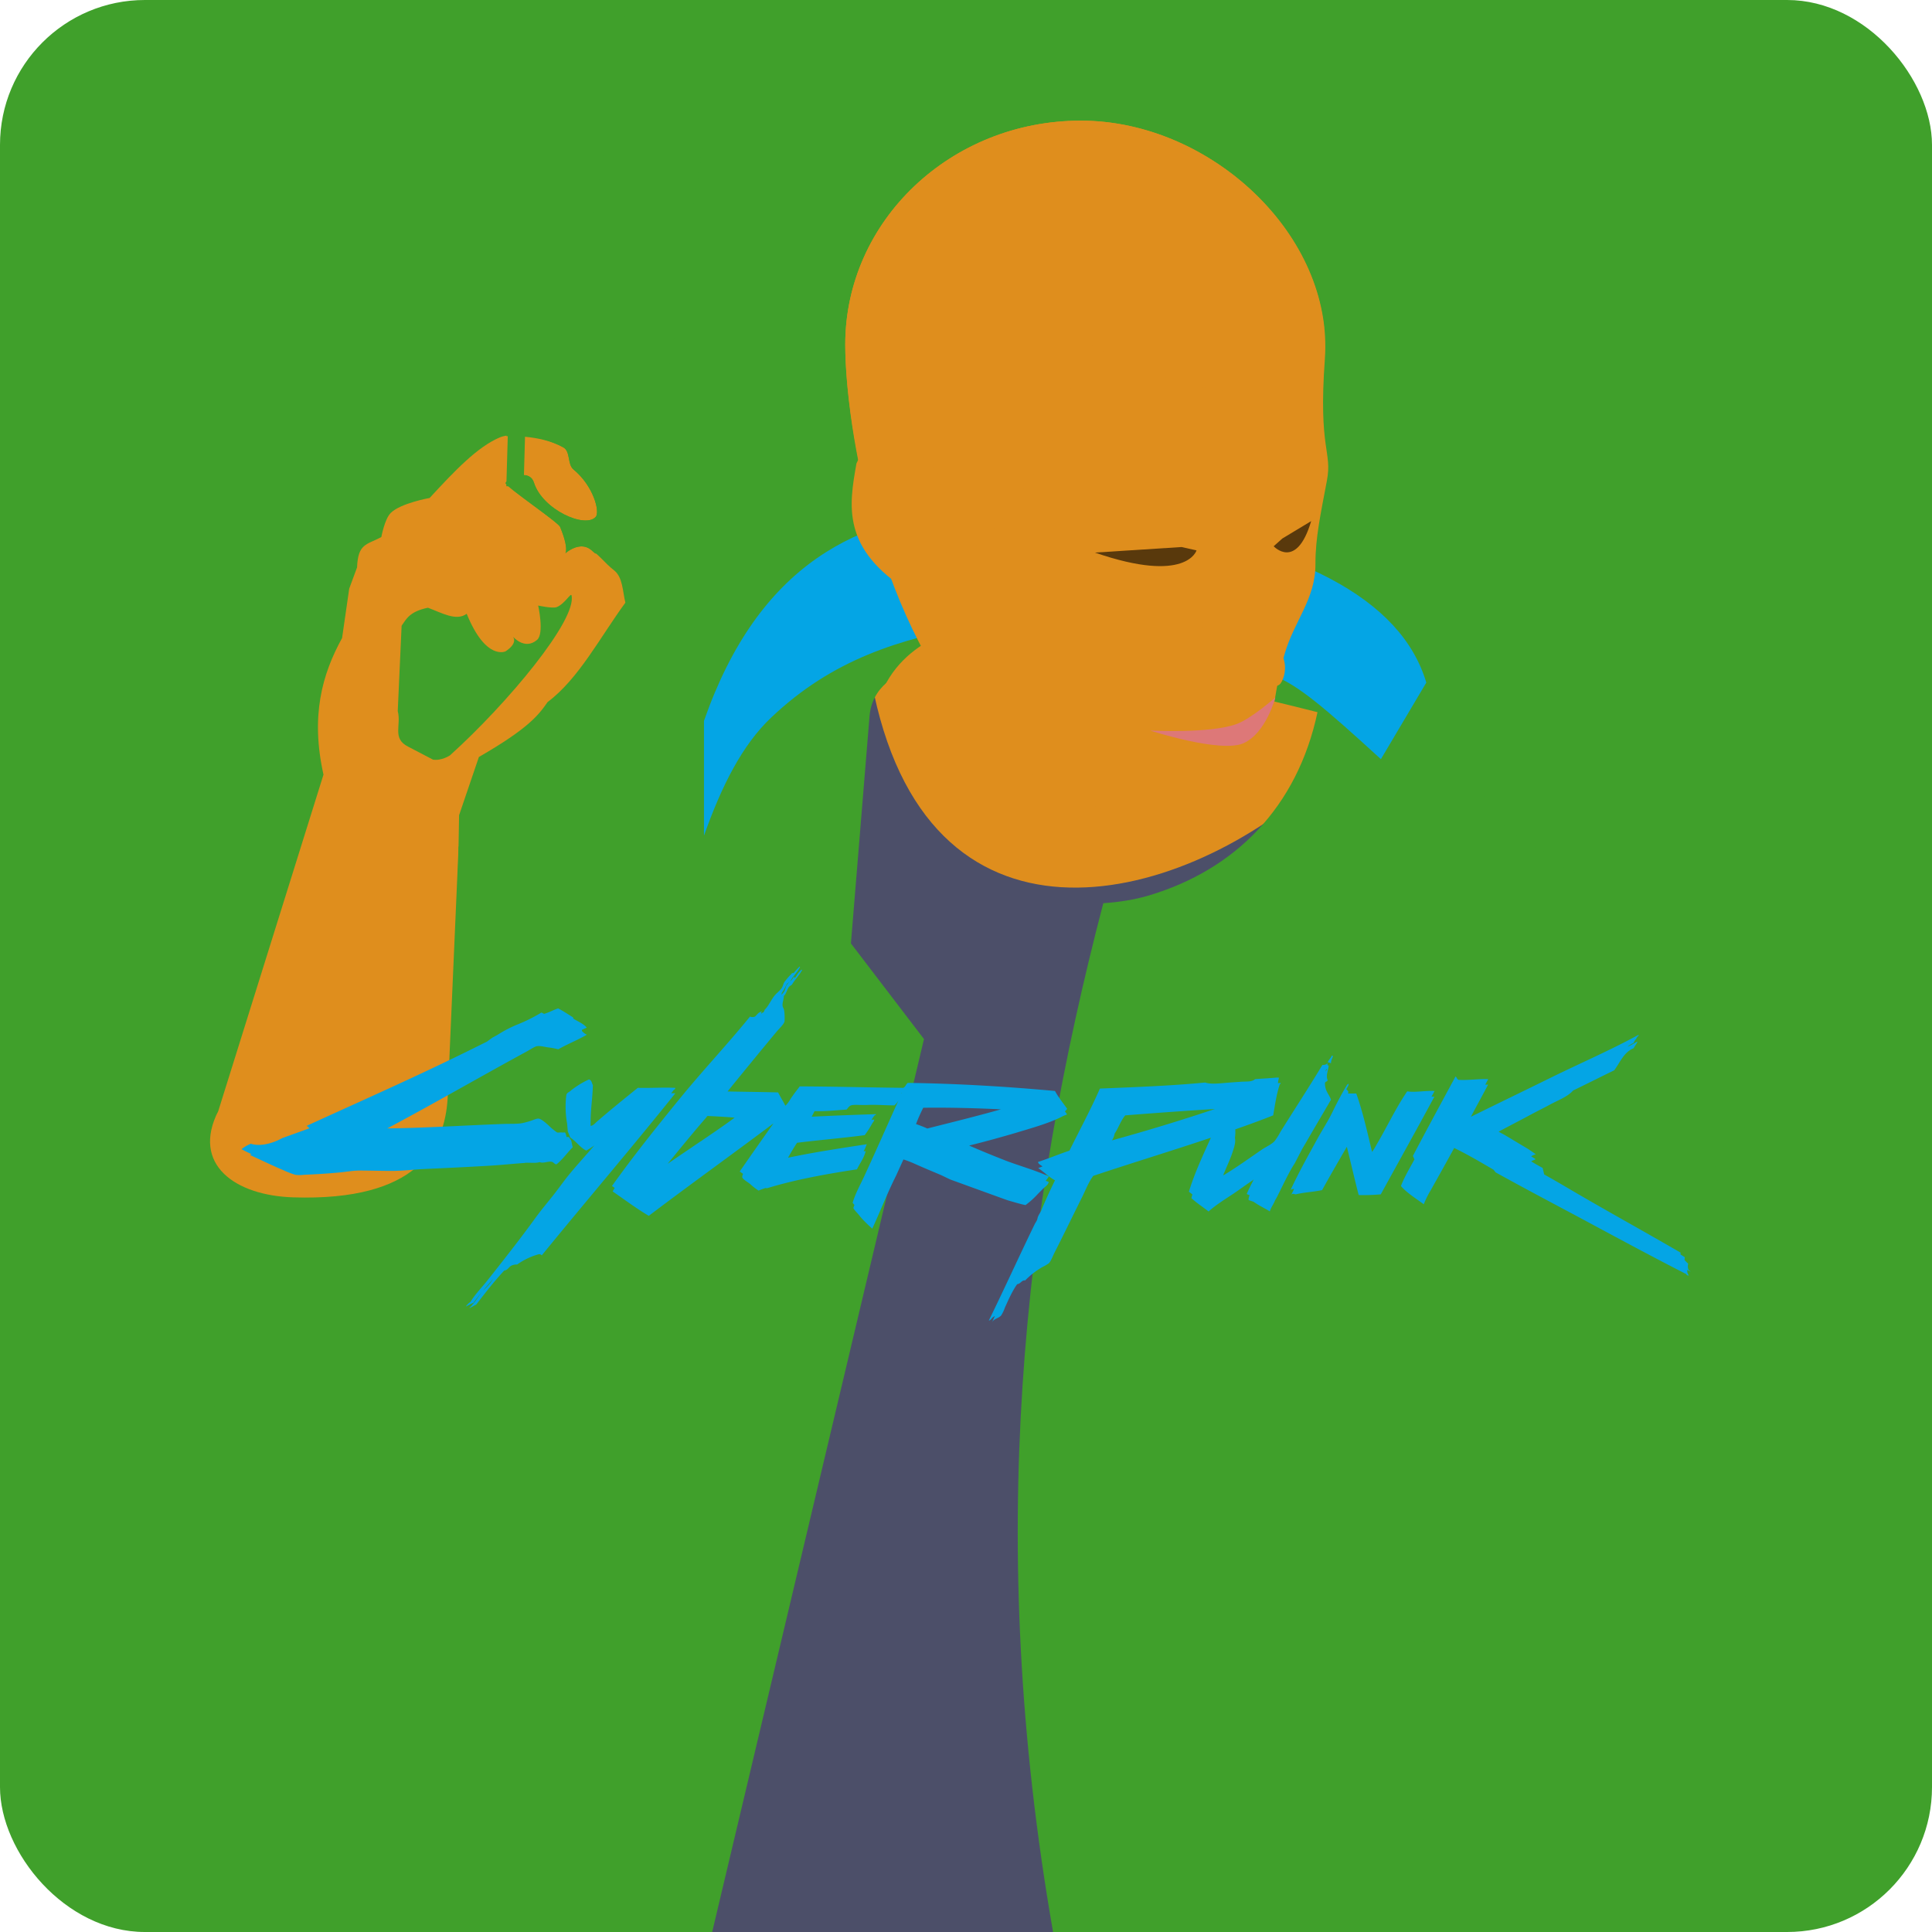 <svg xmlns="http://www.w3.org/2000/svg" xmlns:xlink="http://www.w3.org/1999/xlink" width="16" height="16" version="1.1">
 <defs>
  <linearGradient id="linearGradient905">
   <stop style="stop-color:#df8e1d" offset="0"/>
   <stop style="stop-color:#df8e1d" offset="1"/>
  </linearGradient>
  <linearGradient id="linearGradient891" x1="31.481" x2="29.742" y1="17.359" y2="16.444" gradientTransform="matrix(0.41,0,0,0.397,-1.686,-1.537)" gradientUnits="userSpaceOnUse" xlink:href="#linearGradient905"/>
  <linearGradient id="linearGradient899" x1="22.864" x2="24.858" y1="14.263" y2="15.577" gradientTransform="matrix(0.41,0,0,0.397,-1.686,-1.537)" gradientUnits="userSpaceOnUse" xlink:href="#linearGradient905"/>
 </defs>
 <rect style="fill:#40a02b" width="16" height="16" x="0" y="0" rx="1.2" ry="1.2"/>
 <ellipse style="fill:#df8e1d" cx="8.905" cy="6.229" rx="2.487" ry="1.644"/>
 <path style="fill:#df8e1d" d="m 2.833,5.284 0.059,-0.409 0.065,-0.176 c 0.008,-0.198 0.077,-0.186 0.201,-0.251 0,0 0.027,-0.15 0.078,-0.2 0.081,-0.081 0.322,-0.124 0.322,-0.124 0.211,-0.229 0.397,-0.424 0.582,-0.502 0.1,-0.042 0.346,-0.015 0.525,0.083 0.062,0.034 0.033,0.141 0.085,0.183 C 4.915,4.024 4.97,4.238 4.934,4.28 4.848,4.38 4.493,4.222 4.422,3.998 4.378,3.861 4.176,3.982 4.186,4.003 4.208,4.046 4.623,4.325 4.639,4.363 4.69,4.487 4.709,4.58 4.666,4.606 4.612,4.639 4.761,4.474 4.878,4.541 4.954,4.585 5.009,4.664 5.085,4.723 5.158,4.78 5.156,4.896 5.179,4.991 4.97,5.277 4.791,5.623 4.535,5.814 4.46,5.922 4.377,6.032 3.966,6.269 L 3.802,6.751 3.767,8.714 3.695,9.683 C 3.247,10.005 1.14,10.169 1.808,9.2 L 2.679,6.415 C 2.571,5.931 2.667,5.585 2.833,5.284 Z"/>
 <path style="fill:#40a02b" d="m 3.326,5.182 c 0.04,-0.058 0.068,-0.118 0.218,-0.149 0.114,0.042 0.235,0.114 0.321,0.05 0.159,0.392 0.322,0.311 0.322,0.311 0.112,-0.074 0.058,-0.125 0.058,-0.125 0,0 0.098,0.12 0.203,0.03 0.061,-0.052 0.009,-0.284 0.009,-0.284 0,0 0.119,0.026 0.153,0.013 0.066,-0.026 0.117,-0.12 0.123,-0.098 0.048,0.201 -0.527,0.893 -1.007,1.326 0,0 -0.069,0.046 -0.14,0.035 -0.081,-0.042 -0.11,-0.057 -0.207,-0.108 -0.134,-0.068 -0.054,-0.177 -0.085,-0.294 z"/>
 <path style="fill:#4c4f69" d="M 7.216,5.634 5.34,16 h 5.599 l -0.037,-9.514 C 9.74,7.528 7.657,8.025 7.216,5.634 Z"/>
 <path style="fill:#40a02b" d="M 8.482,3.825 C 8.129,3.839 7.765,3.892 7.387,3.991 6.504,4.156 6.02,4.759 5.659,5.326 5.612,5.491 5.576,5.599 5.538,5.678 5.252,5.818 5.193,5.728 5.03,5.971 4.969,6.07 4.844,6.174 4.726,6.087 4.515,5.974 4.239,6.486 4.118,6.673 c 0.139,0.095 0.167,0.247 0.095,0.383 -0.176,0.025 -0.196,0.034 -0.244,-0.042 l -0.171,-0.004 -0.091,2.089 C 3.682,9.501 3.457,9.949 2.428,9.916 1.948,9.901 1.582,9.644 1.808,9.2 c -0.268,0.024 -0.626,2.582 0.535,2.975 0,0 0.21,0.221 0.939,-0.212 0.377,-0.405 0.948,-0.772 1.434,-1.312 0.259,-0.537 0.232,-0.096 0.383,0.202 -0.129,-0.25 0.014,0.309 -0.127,0.593 -0.073,0.655 -0.158,1.192 -0.25,1.832 -0.172,0.336 -0.066,0.423 0.06,0.273 0.016,0.247 -0.197,0.169 -0.103,0.37 0.014,0.518 -0.656,1.295 -0.059,1.634 0.234,0.089 0.113,0.25 0.035,0.445 0,0 0.958,-3.1e-5 1.243,0 L 7.652,8.605 7.047,7.813 7.201,5.933 C 7.277,4.999 9.953,5.656 10.911,5.898 10.744,6.684 10.229,7.203 9.514,7.416 9.393,7.452 9.266,7.471 9.137,7.48 8.472,10.025 8.156,12.765 8.721,16 c 0.954,5e-6 1.452,1.94e-4 2.146,0 h 0.477 0.295 c -0.035,-0.17 -0.076,-0.433 -0.11,-0.633 0.322,-0.61 0.244,-1.186 0.102,-1.845 0.426,0.088 0.347,0.711 0.314,1.15 -0.174,0.361 -0.265,0.753 -0.298,1.137 0.066,-0.252 0.495,-0.633 0.77,-0.296 0.02,0.138 -0.098,0.231 -0.164,0.364 -0.064,0.122 0.048,0.123 0.048,0.123 h 1.434 c 0.478,0 0.208,-0.429 0.588,-0.732 0.14,-0.423 0.145,-0.921 0.182,-1.384 0.06,-0.485 -0.324,-0.28 -0.027,-0.535 -0.365,-0.048 0.258,-0.085 -0.107,-0.436 0.508,-0.276 -0.179,-0.468 0.188,-0.685 -0.164,-0.709 -0.135,-0.408 -0.203,-1.197 0.261,-0.169 0.457,-0.542 0.247,-0.927 -0.336,0.021 -0.256,-0.573 -0.36,-0.31 -0.063,-0.023 -0.052,-0.148 -0.004,-0.295 0.009,-0.003 0.014,-0.009 0.022,-0.012 0.004,0.038 0.016,0.105 0.038,0.164 l 0.029,0.043 c -0.046,-0.191 -0.061,-0.215 -0.066,-0.208 0.428,-0.171 0.32,-0.872 -0.023,-1.016 -0.14,-0.034 -0.22,-0.155 -0.295,-0.299 -0.008,-0.008 -0.013,-0.019 -0.022,-0.042 -0.012,-0.025 -0.026,-0.05 -0.038,-0.077 C 13.704,7.821 13.7,7.759 13.818,7.923 13.677,7.64 13.473,7.332 12.944,7.199 c -0.012,-0.073 0.409,0.213 -0.006,-0.062 0.025,0.017 -0.052,-0.028 -0.077,-0.041 0.002,4e-4 0.005,0.001 0,0.009 -0.058,0.033 -0.018,-0.003 -0.002,-0.01 C 12.766,7.047 12.506,6.897 12.405,6.798 12.269,6.647 12.35,6.818 12.256,6.472 12.319,5.881 12.375,5.145 11.774,4.808 11.594,4.774 11.391,4.585 11.391,4.585 10.494,4.089 9.541,3.782 8.482,3.825 Z"/>
 <path style="fill:#df8e1d" d="M 7.916,4.669 8.03,5.189 C 8.027,5.179 7.419,5.282 7.266,5.838 7.6,7.207 8.524,7.505 9.446,7.277 L 9.92,6.377 9.112,5.944 Z"/>
 <path style="fill:#04a5e5" d="M 8.118,4.216 C 7.103,4.258 6.281,4.679 5.83,5.97 V 6.921 C 5.977,6.505 6.148,6.169 6.385,5.944 6.891,5.463 7.444,5.29 8.102,5.173 8.593,5.114 9.924,5.201 10.545,5.593 10.753,5.677 10.958,5.85 11.436,6.287 L 11.812,5.653 C 11.605,4.958 10.754,4.501 9.19,4.283 8.816,4.231 8.456,4.202 8.118,4.216 Z"/>
 <path style="fill:#4c4f69" d="m 11.537,15.81 c 2e-6,-5e-6 0,0 0,0 z"/>
 <path style="fill:#40a02b" d="M 5.2,-4.36e-5 4.758,2.738 C 4.568,2.78 4.412,3.031 4.299,3.244 4.274,3.292 4.24,3.442 4.212,3.546 h -0.005 l -8e-4,0.018 c -0.004,0.014 -0.009,0.037 -0.013,0.048 0.003,-5.2e-4 0.008,0.001 0.012,8e-4 l -0.012,0.414 h 0.03 c 6e-4,0.003 0.001,0.005 0.002,0.008 0.076,0.073 0.399,0.294 0.413,0.329 0.041,0.099 0.06,0.178 0.044,0.219 0.04,-0.034 0.122,-0.084 0.195,-0.041 0.019,0.011 0.034,0.028 0.051,0.042 H 5.07 C 5.035,4.282 5.128,4.101 5.389,4.079 L 6,-4.36e-5 Z M 4.348,3.617 c 0.104,0.01 0.216,0.033 0.316,0.087 0.062,0.034 0.033,0.141 0.085,0.184 0.166,0.136 0.221,0.35 0.185,0.392 -0.086,0.1 -0.441,-0.059 -0.512,-0.283 -0.014,-0.045 -0.047,-0.059 -0.083,-0.061 z"/>
 <path id="blue" style="fill:#04a5e5" d="m 5.558,9.054 c 0.007,-0.009 0.014,-0.017 0.02,-0.026 0.005,-0.002 0.023,-0.018 0.01,-0.019 -0.096,-0.005 -0.202,0.003 -0.306,0 C 5.168,9.101 5.049,9.197 4.942,9.29 4.927,9.303 4.913,9.322 4.891,9.324 4.889,9.193 4.907,9.103 4.91,8.987 4.901,8.971 4.9,8.945 4.879,8.94 h -0.003 a 0.739,0.739 0 0 0 -0.148,0.091 c -0.012,0.014 -0.034,0.016 -0.038,0.038 a 0.785,0.785 0 0 0 0.007,0.238 c 0.001,0.021 0.004,0.042 0.005,0.062 l 0.021,0.052 c 0.049,0.032 0.079,0.08 0.132,0.108 a 0.637,0.637 0 0 0 0.067,-0.043 C 4.854,9.566 4.782,9.643 4.715,9.725 4.669,9.781 4.626,9.843 4.58,9.901 c -0.047,0.059 -0.095,0.116 -0.139,0.176 -0.131,0.181 -0.27,0.357 -0.406,0.529 -0.047,0.059 -0.1,0.112 -0.139,0.176 a 0.132,0.132 0 0 0 -0.038,0.038 c 0.021,-0.01 0.041,-0.022 0.063,-0.031 0.022,-0.031 0.048,-0.063 0.074,-0.095 -0.035,0.046 -0.065,0.097 -0.106,0.136 -0.001,0.004 -0.004,0.008 0,0.003 0.019,-0.008 0.035,-0.02 0.054,-0.028 0.075,-0.097 0.15,-0.194 0.233,-0.283 0.03,-0.003 0.037,-0.03 0.06,-0.041 a 0.112,0.112 0 0 1 0.047,-0.009 0.568,0.568 0 0 1 0.179,-0.085 c 0.014,-0.002 0.018,0.005 0.025,0.009 C 4.854,9.946 5.23,9.507 5.593,9.054 5.581,9.054 5.569,9.054 5.558,9.054 Z M 4.001,10.687 c 0.028,-0.033 0.057,-0.066 0.083,-0.097 a 0.383,0.383 0 0 1 -0.083,0.097 z M 11.023,8.805 c -0.001,-0.026 0.012,-0.038 0.016,-0.06 -0.004,-1.724e-4 -0.004,-0.004 -0.009,-0.003 -0.009,0.022 -0.027,0.034 -0.035,0.057 0.014,-0.003 0.018,0.005 0.028,0.006 z M 4.346,9.63 c 0.042,-0.003 0.091,0.005 0.123,-0.006 0.029,0.013 0.068,-0.008 0.098,-0.003 0.021,0.004 0.021,0.019 0.041,0.022 0.052,-0.041 0.089,-0.096 0.135,-0.142 -0.005,-0.018 -0.008,-0.038 -0.013,-0.057 l -0.019,-0.028 h -0.02 a 0.086,0.086 0 0 0 -0.012,-0.038 0.107,0.107 0 0 1 -0.031,0 c -0.014,-6e-4 -0.028,0.004 -0.035,0 a 0.494,0.494 0 0 1 -0.072,-0.06 c -0.016,-0.014 -0.057,-0.051 -0.079,-0.054 -0.021,-0.002 -0.045,0.012 -0.069,0.019 a 0.642,0.642 0 0 1 -0.072,0.019 c -0.045,0.007 -0.098,0.004 -0.148,0.006 -0.313,0.011 -0.66,0.034 -0.966,0.037 C 3.589,9.142 3.979,8.916 4.362,8.708 4.391,8.692 4.428,8.667 4.447,8.664 c 0.028,-0.004 0.064,0.006 0.091,0.01 a 0.515,0.515 0 0 1 0.085,0.016 C 4.7,8.646 4.785,8.613 4.86,8.569 a 0.11,0.11 0 0 1 -0.041,-0.032 0.028,0.028 0 0 0 1.72e-4,-0.008 q 0.02,-0.01 0.04,-0.018 c -0.023,-0.03 -0.065,-0.048 -0.105,-0.071 -0.004,-0.004 -0.011,-0.007 -0.006,-0.013 -0.042,-0.026 -0.082,-0.053 -0.126,-0.076 -0.044,0.015 -0.067,0.03 -0.111,0.044 -0.007,0.004 -0.019,-0.008 -0.028,-0.009 A 1.364,1.364 0 0 1 4.279,8.487 1.029,1.029 0 0 0 4.127,8.566 c -0.016,0.01 -0.034,0.019 -0.05,0.028 l -0.044,0.032 C 3.495,8.896 3.057,9.087 2.539,9.324 a 0.102,0.102 0 0 1 0.024,0.02 l -0.225,0.081 c -0.065,0.036 -0.172,0.075 -0.261,0.047 A 0.31,0.31 0 0 0 2,9.517 c 0.026,0.014 0.054,0.028 0.083,0.041 a 0.133,0.133 0 0 0 -0.013,0.007 c 0.086,0.039 0.186,0.088 0.277,0.126 a 0.747,0.747 0 0 0 0.098,0.038 0.254,0.254 0 0 0 0.072,0 c 0.101,-0.004 0.197,-0.01 0.293,-0.019 0.055,-0.005 0.113,-0.016 0.167,-0.016 0.089,1.728e-4 0.178,0.003 0.268,0.003 0.091,0 0.182,-0.012 0.274,-0.016 0.18,-0.008 0.365,-0.017 0.551,-0.028 0.093,-0.006 0.187,-0.016 0.277,-0.022 z M 10.78,9.523 c 0.011,-0.02 0.023,-0.04 0.035,-0.06 0.069,-0.12 0.139,-0.238 0.208,-0.356 -0.017,-0.046 -0.052,-0.074 -0.05,-0.139 0.003,-0.012 0.02,-0.01 0.022,-0.022 -0.017,-0.04 0.005,-0.079 0.009,-0.123 a 0.009,0.009 0 0 1 -0.011,-0.003 0.043,0.043 0 0 0 -6e-4,-0.016 0.022,0.022 0 0 1 -0.007,0.008 c -2.54e-4,0 -8e-4,3.544e-4 -0.001,6e-4 a 0.062,0.062 0 0 1 -0.033,0.007 C 10.841,9.003 10.718,9.191 10.605,9.372 a 0.538,0.538 0 0 1 -0.05,0.079 c -0.027,0.028 -0.07,0.046 -0.104,0.069 -0.107,0.073 -0.206,0.145 -0.315,0.211 a 0.014,0.014 0 0 0 -0.006,0.002 c 0.025,-0.064 0.056,-0.126 0.077,-0.19 0.014,-0.042 0.028,-0.083 0.02,-0.12 a 0.319,0.319 0 0 0 0.003,-0.07 c 0.106,-0.037 0.211,-0.075 0.314,-0.116 0.015,-0.088 0.028,-0.177 0.054,-0.255 0.002,-0.003 0.016,-0.014 0.003,-0.013 -0.006,6e-4 -0.012,9.6e-4 -0.018,0.001 0.001,-0.006 0.002,-0.012 0.003,-0.018 -1.73e-4,-0.008 0.011,-0.03 0,-0.028 h -0.016 c -0.058,0.006 -0.118,0.008 -0.176,0.013 -0.028,0.025 -0.07,0.018 -0.123,0.022 -0.027,0.002 -0.056,0.004 -0.085,0.006 -0.078,0.006 -0.159,0.017 -0.205,0 -0.281,0.027 -0.577,0.038 -0.872,0.05 C 9.031,9.193 8.941,9.358 8.857,9.529 c -0.089,0.03 -0.172,0.065 -0.261,0.094 0.003,0.017 0.022,0.025 0.035,0.035 a 0.03,0.03 0 0 1 0.002,0.002 c -0.012,0.005 -0.023,0.009 -0.035,0.014 0.027,0.017 0.052,0.04 0.079,0.06 a 0.386,0.386 0 0 0 0.06,0.041 c -0.04,0.081 -0.078,0.164 -0.113,0.248 -0.008,0.019 -0.021,0.035 -0.028,0.054 -0.004,0.01 -0.005,0.022 -0.01,0.031 -0.004,0.009 -0.011,0.018 -0.016,0.028 -0.13,0.267 -0.251,0.535 -0.381,0.8 0.017,-0.002 0.021,-0.018 0.035,-0.028 a 0.107,0.107 0 0 1 0.015,-0.009 c -0.009,0.019 -0.017,0.038 -0.026,0.057 0.015,-0.037 0.055,-0.035 0.079,-0.063 a 0.338,0.338 0 0 0 0.031,-0.066 c 0.031,-0.068 0.061,-0.137 0.101,-0.192 0.031,-0.004 0.036,-0.035 0.066,-0.031 A 0.652,0.652 0 0 1 8.633,10.493 0.364,0.364 0 0 0 8.686,10.462 c 0.017,-0.017 0.032,-0.058 0.047,-0.088 0.08,-0.157 0.152,-0.307 0.227,-0.457 0.031,-0.062 0.055,-0.127 0.094,-0.179 C 9.377,9.63 9.706,9.53 10.028,9.422 9.963,9.567 9.895,9.709 9.846,9.869 c 0.01,0.008 0.02,0.015 0.029,0.023 -0.003,0.01 -0.006,0.02 -0.008,0.031 0.044,0.04 0.095,0.073 0.142,0.11 0.061,-0.055 0.133,-0.099 0.202,-0.145 0.053,-0.035 0.103,-0.073 0.154,-0.107 0.006,-0.004 0.012,-0.009 0.018,-0.013 -0.02,0.04 -0.041,0.078 -0.058,0.12 a 0.093,0.093 0 0 0 0.024,0.01 0.093,0.093 0 0 0 -0.009,0.041 c 0.007,9.6e-4 0.027,0.009 0.041,0.013 0.043,0.031 0.089,0.052 0.135,0.08 0.011,-0.036 0.033,-0.061 0.044,-0.093 0.02,-0.025 0.101,-0.213 0.162,-0.304 z m 0.205,-0.676 a 0.02,0.02 0 0 0 0.003,0.012 c -0.004,0.005 -0.008,0.01 -0.012,0.015 0.003,-0.009 0.007,-0.018 0.01,-0.027 z M 9.209,9.444 a 0.151,0.151 0 0 0 0.022,-0.056 C 9.263,9.341 9.282,9.279 9.319,9.237 9.555,9.218 9.81,9.2 10.062,9.184 Q 9.645,9.324 9.209,9.444 Z M 8.361,9.945 c 0.046,0.013 0.091,0.027 0.132,0.035 a 0.704,0.704 0 0 0 0.101,-0.091 c 0.016,-0.016 0.031,-0.032 0.047,-0.047 0.016,-0.016 0.04,-0.029 0.044,-0.054 -0.008,-0.003 -0.017,-0.006 -0.025,-0.01 a 0.247,0.247 0 0 0 0.026,-0.035 C 8.572,9.69 8.447,9.657 8.327,9.611 8.225,9.571 8.124,9.53 8.026,9.487 8.156,9.455 8.286,9.419 8.412,9.382 8.54,9.343 8.676,9.306 8.786,9.252 A 0.306,0.306 0 0 1 8.837,9.23 c -0.005,-0.01 -0.012,-0.018 -0.018,-0.027 a 0.095,0.095 0 0 0 0.019,-0.02 C 8.804,9.134 8.766,9.089 8.737,9.035 8.345,8.999 7.94,8.974 7.518,8.968 7.502,8.979 7.499,9.002 7.48,9.009 7.195,9.006 6.901,8.998 6.623,8.997 6.604,9.023 6.583,9.048 6.564,9.076 6.544,9.103 6.529,9.135 6.504,9.157 6.485,9.119 6.463,9.085 6.444,9.047 6.305,9.043 6.163,9.042 6.025,9.039 c 0.132,-0.162 0.273,-0.335 0.409,-0.498 0.021,-0.025 0.059,-0.06 0.063,-0.082 a 0.439,0.439 0 0 0 -0.003,-0.091 c -0.002,-0.014 -0.011,-0.025 -0.013,-0.038 -0.003,-0.029 0.01,-0.051 0.01,-0.082 0.022,-0.019 0.026,-0.054 0.044,-0.076 0.01,-0.011 0.022,-0.012 0.028,-0.025 0.021,-0.034 0.054,-0.068 0.072,-0.101 0.004,-0.006 0.011,-0.009 0.003,-0.016 -0.04,0.037 -0.039,0.051 -0.053,0.065 -0.011,0.01 -0.001,-0.009 -0.013,-0.002 a 0.12,0.12 0 0 1 -0.03,0.036 0.022,0.022 0 0 0 0.005,-0.008 c 0.02,-0.035 0.054,-0.068 0.072,-0.101 0.004,-0.006 0.01,-0.009 0.003,-0.016 -0.045,0.046 -0.03,0.033 -0.044,0.047 -0.004,0.014 -0.02,0.002 -0.022,0.013 a 0.604,0.604 0 0 0 -0.06,0.069 c -0.009,0.014 -0.011,0.03 -0.019,0.044 -0.014,0.025 -0.042,0.043 -0.063,0.069 -0.03,0.037 -0.049,0.086 -0.082,0.117 -8e-4,0.01 -0.007,0.014 -0.01,0.022 -0.01,-0.004 -0.018,0.018 -0.019,0.003 8e-4,-0.004 0.005,-0.005 0.006,-0.01 0.005,-0.001 6e-4,-0.004 -0.003,0 -0.027,0.005 -0.036,0.027 -0.054,0.041 a 0.054,0.054 0 0 1 -0.041,0 C 6.022,8.652 5.815,8.87 5.625,9.104 5.434,9.338 5.245,9.574 5.068,9.822 c 0.008,0.005 0.015,0.01 0.023,0.016 -0.006,0.009 -0.012,0.019 -0.017,0.029 0.099,0.068 0.194,0.14 0.299,0.202 C 5.712,9.812 6.068,9.557 6.406,9.303 Q 6.265,9.501 6.126,9.702 c 0.01,0.006 0.019,0.013 0.028,0.02 a 0.049,0.049 0 0 0 -0.007,0.027 c 0.004,0.018 0.045,0.04 0.066,0.057 a 0.48,0.48 0 0 0 0.069,0.054 c 0.016,-0.007 0.033,-0.013 0.05,-0.019 0.009,-0.005 0.016,0.002 0.028,-0.003 0.228,-0.069 0.479,-0.115 0.737,-0.154 0.024,-0.051 0.058,-0.092 0.072,-0.151 -0.006,6e-4 -0.012,0.001 -0.017,0.002 A 0.436,0.436 0 0 0 7.178,9.476 C 6.958,9.51 6.736,9.543 6.526,9.588 6.55,9.545 6.576,9.501 6.601,9.464 6.786,9.441 6.978,9.425 7.161,9.401 a 0.824,0.824 0 0 0 0.063,-0.098 c 0.006,-0.01 0.017,-0.02 0.016,-0.031 -0.008,6e-4 -0.016,9.6e-4 -0.023,0.001 0.008,-0.011 0.016,-0.023 0.024,-0.033 8e-4,-0.005 0.025,-0.011 0.01,-0.013 -0.187,0.006 -0.345,0.012 -0.529,0.021 0.008,-0.015 0.016,-0.031 0.024,-0.046 0.095,0.003 0.186,-0.008 0.265,-0.013 0.011,-0.011 0.019,-0.029 0.038,-0.035 0.027,-0.008 0.08,-0.001 0.129,-0.003 0.085,-0.004 0.16,0.004 0.23,0.003 a 0.159,0.159 0 0 0 0.031,-0.038 c 1.72e-4,0 2.536e-4,-1.72e-4 6e-4,-1.72e-4 C 7.346,9.323 7.256,9.528 7.162,9.731 7.128,9.806 7.085,9.88 7.061,9.961 c 0.005,0.006 0.01,0.012 0.015,0.018 -0.003,0.009 -0.007,0.017 -0.009,0.026 0.018,0.03 0.03,0.034 0.059,0.073 a 1.025,1.025 0 0 0 0.098,0.097 c 0.067,-0.146 0.126,-0.298 0.198,-0.441 l 0.06,-0.132 a 0.923,0.923 0 0 1 0.091,0.035 c 0.069,0.031 0.138,0.06 0.205,0.088 0.033,0.014 0.063,0.03 0.094,0.044 L 8.291,9.921 c 0.021,0.007 0.048,0.018 0.07,0.024 z M 6.475,8.222 a 0.428,0.428 0 0 0 0.041,-0.073 0.129,0.129 0 0 1 0.023,-0.018 0.124,0.124 0 0 0 -0.024,0.028 c -0.01,0.017 -0.011,0.037 -0.022,0.054 a 0.154,0.154 0 0 1 -0.022,0.025 c 0.001,-0.005 0.002,-0.01 0.004,-0.015 z M 5.801,9.453 C 5.71,9.515 5.618,9.577 5.529,9.638 5.634,9.51 5.743,9.376 5.851,9.252 a 0.016,0.016 0 0 1 0.01,-0.01 c 0.075,0.004 0.15,0.007 0.223,0.014 -0.089,0.066 -0.187,0.132 -0.282,0.197 z m 1.665,-0.397 c -0.001,0 -0.003,-1.724e-4 -0.004,-1.724e-4 a 0.03,0.03 0 0 1 0.005,-0.003 0.019,0.019 0 0 0 -0.001,0.003 z m 0.212,0.289 c -0.029,-0.013 -0.06,-0.025 -0.092,-0.036 A 1.368,1.368 0 0 1 7.646,9.174 C 7.854,9.171 8.084,9.177 8.289,9.187 8.089,9.244 7.883,9.294 7.679,9.346 Z M 11.855,9.082 c 0.009,-0.016 0.017,-0.031 0.026,-0.047 -0.077,-0.004 -0.165,0.014 -0.227,0.003 -0.093,0.135 -0.169,0.298 -0.252,0.438 a 0.572,0.572 0 0 1 -0.039,0.064 C 11.324,9.378 11.285,9.203 11.232,9.056 h -0.069 c 0.009,-0.019 -0.004,-0.025 -0.013,-0.035 0.005,-0.017 0.019,-0.025 0.019,-0.047 l -0.013,0.01 c -0.043,0.071 -0.081,0.143 -0.117,0.217 -0.035,0.074 -0.08,0.143 -0.12,0.214 -0.079,0.144 -0.16,0.287 -0.23,0.438 0.015,-0.005 0.017,-0.008 0.028,-0.006 -0.008,0.016 -0.015,0.031 -0.023,0.047 0.014,-0.013 0.017,-0.005 0.038,-0.003 0.062,-0.016 0.146,-0.02 0.217,-0.035 0.067,-0.121 0.136,-0.24 0.205,-0.359 0.033,0.132 0.064,0.268 0.098,0.4 a 1.642,1.642 0 0 0 0.183,-0.006 c 0.148,-0.27 0.298,-0.538 0.444,-0.809 -0.008,0 -0.017,0 -0.025,1.732e-4 z m 2.124,1.438 c 0.007,0.004 0.014,0.007 0.021,0.011 -0.005,-0.009 -0.017,-0.011 -0.019,-0.022 a 0.085,0.085 0 0 1 0,-0.044 0.219,0.219 0 0 1 -0.028,-0.028 c -0.005,0.003 0,-0.025 0,-0.025 q -0.018,-0.012 -0.037,-0.024 a 0.029,0.029 0 0 0 0.002,-0.014 c -0.316,-0.184 -0.638,-0.36 -0.951,-0.545 -0.059,-0.035 -0.119,-0.069 -0.179,-0.103 -0.004,-0.018 -0.008,-0.036 -0.013,-0.054 -0.032,-0.017 -0.064,-0.035 -0.094,-0.054 a 0.026,0.026 0 0 0 0.002,-0.002 c 0.011,-0.006 0.022,-0.009 0.035,-0.016 -0.012,-0.008 -0.025,-0.016 -0.038,-0.024 a 0.179,0.179 0 0 1 0.039,-0.017 C 12.692,9.541 12.664,9.52 12.636,9.504 12.577,9.469 12.518,9.433 12.462,9.4 c -0.017,-0.01 -0.035,-0.018 -0.051,-0.028 0.087,-0.047 0.177,-0.093 0.268,-0.142 0.05,-0.027 0.101,-0.052 0.151,-0.079 0.071,-0.039 0.15,-0.066 0.198,-0.12 0.114,-0.055 0.226,-0.112 0.34,-0.167 0.049,-0.065 0.079,-0.15 0.161,-0.183 0.008,-0.018 0.029,-0.041 0.031,-0.054 0,1.732e-4 -0.003,-1.728e-4 -0.003,0 -0.025,0.015 -0.051,0.029 -0.078,0.042 a 0.157,0.157 0 0 1 0.047,-0.03 c 0.009,-0.011 0.012,-0.027 0.025,-0.035 -1.7e-4,-0.01 0.007,-0.012 0.009,-0.019 0.003,-0.002 0.02,-0.013 0.006,-0.013 -0.23,0.125 -0.472,0.23 -0.709,0.346 -0.225,0.111 -0.452,0.22 -0.676,0.331 0.047,-0.089 0.096,-0.177 0.143,-0.267 l -0.024,0.001 c 0.008,-0.015 0.016,-0.03 0.025,-0.046 -0.086,-0.003 -0.156,0.01 -0.243,0.006 -0.017,-0.002 -0.016,-0.022 -0.028,-0.028 -0.118,0.218 -0.237,0.437 -0.353,0.658 0.004,0.009 0.009,0.019 0.013,0.029 l -0.002,0.003 c -0.038,0.071 -0.081,0.141 -0.11,0.217 0.046,0.055 0.125,0.104 0.189,0.151 a 0.798,0.798 0 0 1 0.06,-0.12 c 0.064,-0.115 0.129,-0.23 0.192,-0.346 0.113,0.055 0.218,0.117 0.324,0.179 0.01,0.009 0.015,0.023 0.028,0.028 0.258,0.143 0.522,0.281 0.784,0.422 0.262,0.141 0.526,0.283 0.787,0.416 -0.006,9.6e-4 0.016,0.018 0.019,0.009 a 0.058,0.058 0 0 1 -0.011,-0.046 z"/>
 <g transform="matrix(1,0,0,1.071,-0.6,-0.286)">
  <path style="fill:#df8e1d" d="m 11.572,3.043 c -0.055,0.705 0.063,0.712 0.017,0.94 -0.05,0.249 -0.096,0.442 -0.095,0.644 0.002,0.273 -0.179,0.444 -0.257,0.702 -0.106,0.35 -0.127,0.776 -0.22,1.033 -0.126,0.346 -0.373,0.511 -0.654,0.405 C 9.714,6.523 9.186,6.362 8.773,5.975 7.875,5.136 7.6,3.563 7.6,2.931 c 0,-0.956 0.873,-1.731 1.951,-1.731 1.077,0 2.095,0.889 2.021,1.843 z"/>
  <path style="fill:url(#linearGradient891)" d="m 10.588,4.618 0.408,-0.154 c -0.066,0.009 0.093,0.559 0.228,0.88 0.038,0.089 0.008,0.17 -0.016,0.204 -0.058,0.082 -0.285,-0.052 -0.466,-0.103 -0.142,-0.04 -0.163,0.043 -0.163,0.043 -0.179,0.016 -0.078,-0.131 -0.025,-0.35 0.04,-0.169 0.016,-0.397 0.034,-0.52 z"/>
  <path style="opacity:0.6" d="m 9.668,4.54 0.717,-0.043 0.124,0.026 c 0,0 -0.08,0.262 -0.841,0.017 z"/>
  <path style="opacity:0.6" d="m 11.458,4.297 -0.238,0.134 -0.072,0.06 c 0,0 0.188,0.19 0.31,-0.193 z"/>
  <path style="fill:#df8e1d" d="M 9.551,1.2 C 8.474,1.2 7.6,1.976 7.6,2.932 7.6,3.297 7.698,3.977 7.949,4.649 8.286,4.659 8.695,4.483 8.695,4.483 c -4e-7,0 0.805,-0.699 0.828,-1.604 C 9.974,3.106 10.646,3.382 11.222,3.293 11.418,3.263 11.494,3.046 11.565,2.799 11.467,1.943 10.536,1.2 9.551,1.2 Z"/>
  <path style="fill:url(#linearGradient899)" d="M 7.693,3.85 C 7.823,3.59 7.992,3.669 8.163,3.772 8.399,3.854 8.384,3.993 8.398,4.094 l 0.062,0.671 C 8.467,4.9 8.315,4.897 8.315,4.897 L 8.129,4.841 C 7.569,4.511 7.63,4.18 7.693,3.85 Z"/>
  <path style="fill:#dd7878" d="m 10.837,5.867 c 0.123,-0.04 0.325,-0.207 0.325,-0.207 0,0 -0.076,0.276 -0.264,0.354 -0.188,0.079 -0.773,-0.098 -0.773,-0.098 0,0 0.486,0.025 0.712,-0.049 z"/>
 </g>
</svg>
